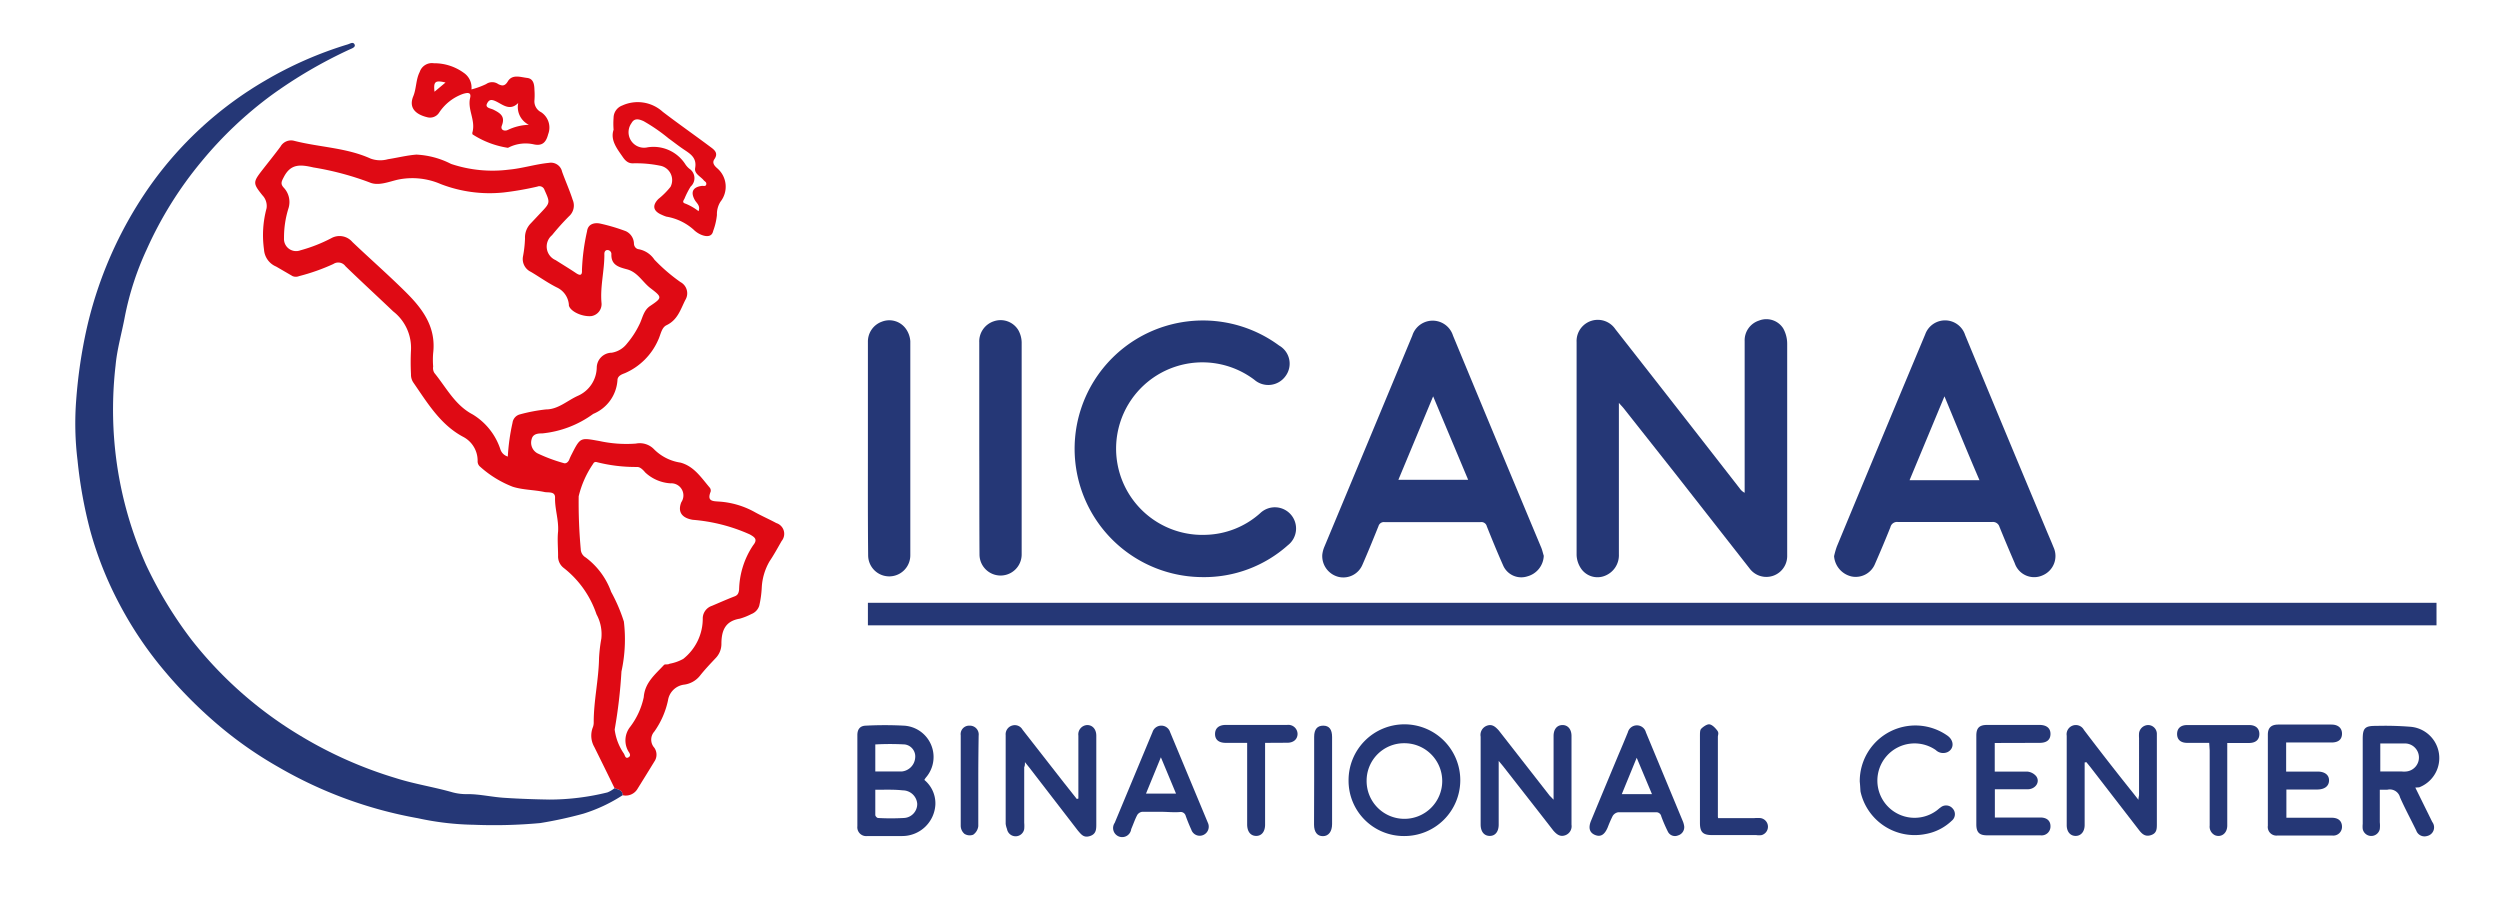 <svg id="Capa_1" data-name="Capa 1" xmlns="http://www.w3.org/2000/svg" viewBox="0 0 206.33 75.4"><defs><style>.cls-1{fill:#df0a14;}.cls-2{fill:#253776;}</style></defs><path class="cls-1" d="M50.72,65.05c-.55-1.13-1.11-2.27-1.67-3.4A1.88,1.88,0,0,1,48.94,60a1.13,1.13,0,0,0,.06-.41c0-1.77.41-3.5.44-5.27a12.77,12.77,0,0,1,.19-1.62,3.42,3.42,0,0,0-.4-2,8.16,8.16,0,0,0-2.71-3.83,1.19,1.19,0,0,1-.46-1c0-.67-.07-1.35,0-2,.06-1-.28-1.86-.25-2.82,0-.51-.56-.38-.86-.44-.87-.19-1.8-.17-2.64-.44a8.71,8.71,0,0,1-2.67-1.64.57.57,0,0,1-.22-.48,2.22,2.22,0,0,0-1.2-2c-1.88-1-2.95-2.81-4.12-4.5a1.15,1.15,0,0,1-.18-.66,19.45,19.45,0,0,1,0-2,3.81,3.81,0,0,0-1.47-3.19c-1.31-1.25-2.64-2.47-3.94-3.73a.73.73,0,0,0-1-.18,16.69,16.69,0,0,1-2.83,1,.7.7,0,0,1-.53,0L22.79,22a1.63,1.63,0,0,1-1-1.4A8.51,8.51,0,0,1,22,17.19a1.27,1.27,0,0,0-.34-1.07c-.8-1-.79-1.08,0-2.1.5-.64,1-1.26,1.49-1.92a1,1,0,0,1,1.12-.48c2.1.54,4.31.56,6.32,1.47a2.33,2.33,0,0,0,1.43.05c.78-.12,1.56-.32,2.35-.38a7,7,0,0,1,2.86.77A10.76,10.76,0,0,0,42,14c1.1-.1,2.19-.45,3.31-.56a.94.94,0,0,1,1.08.73c.28.78.62,1.53.87,2.31a1.19,1.19,0,0,1-.31,1.38,20.48,20.48,0,0,0-1.39,1.55,1.22,1.22,0,0,0,.3,2.06c.56.36,1.13.7,1.68,1.07.34.23.52.19.49-.25a17.32,17.32,0,0,1,.42-3.2c.07-.6.6-.75,1.12-.63a15.48,15.48,0,0,1,2.08.62,1.16,1.16,0,0,1,.67,1c0,.28.19.47.4.49a2,2,0,0,1,1.29.86,14.5,14.5,0,0,0,2.15,1.85,1.05,1.05,0,0,1,.4,1.48c-.4.79-.63,1.64-1.55,2.08-.42.2-.48.79-.69,1.22a5.3,5.3,0,0,1-2.75,2.74c-.27.1-.61.23-.61.59a3.24,3.24,0,0,1-2,2.77,8.56,8.56,0,0,1-4.2,1.61c-.28,0-.77,0-.88.47a1,1,0,0,0,.47,1.17,13.2,13.2,0,0,0,2.17.81c.18.07.36-.07.45-.26a4.52,4.52,0,0,1,.23-.5c.71-1.41.73-1.33,2.28-1.06a10.41,10.41,0,0,0,3,.21A1.64,1.64,0,0,1,54,37.1a3.88,3.88,0,0,0,2.16,1.08c1.12.3,1.72,1.25,2.42,2.07a.39.39,0,0,1,.07.33c-.33.82.2.78.76.82a7,7,0,0,1,2.82.83c.6.34,1.23.61,1.84.94a.93.93,0,0,1,.44,1.48c-.32.56-.63,1.13-1,1.68a4.8,4.8,0,0,0-.64,2.15A8.45,8.45,0,0,1,62.66,50a1.09,1.09,0,0,1-.65.68,5.09,5.09,0,0,1-.95.38c-1.22.2-1.52,1-1.52,2.09a1.68,1.68,0,0,1-.49,1.18c-.44.47-.89.94-1.29,1.45a2,2,0,0,1-1.34.73,1.54,1.54,0,0,0-1.29,1.3A6.91,6.91,0,0,1,54,60.38a1,1,0,0,0,0,1.33,1,1,0,0,1,0,1.15c-.45.74-.91,1.48-1.37,2.22a1.13,1.13,0,0,1-1.25.55C51.38,65.19,51,65.17,50.72,65.05ZM41.91,37.68a17.2,17.2,0,0,1,.39-2.79.82.82,0,0,1,.61-.69,13.69,13.69,0,0,1,2.16-.41c1,0,1.76-.74,2.64-1.13a2.6,2.6,0,0,0,1.54-2.32,1.25,1.25,0,0,1,1.24-1.23,2,2,0,0,0,1.26-.76,7.25,7.25,0,0,0,1-1.53c.28-.53.34-1.19.91-1.57,1-.67,1-.72.06-1.44-.68-.5-1.08-1.36-2-1.59-.68-.18-1.3-.36-1.26-1.26a.33.33,0,0,0-.38-.32c-.19.05-.21.23-.2.4,0,1.31-.35,2.6-.24,3.92a1,1,0,0,1-.85,1.13c-.77.06-1.72-.39-1.84-.88v-.07a1.72,1.72,0,0,0-1-1.42c-.74-.37-1.42-.86-2.13-1.28a1.17,1.17,0,0,1-.66-1.26,9.57,9.57,0,0,0,.17-1.5,1.66,1.66,0,0,1,.48-1.25l.81-.86c.8-.84.79-.84.32-1.89a.44.44,0,0,0-.59-.28,25,25,0,0,1-2.83.49,11.17,11.17,0,0,1-5.15-.7,5.88,5.88,0,0,0-3.5-.37c-.77.17-1.64.56-2.38.23a24.25,24.25,0,0,0-4.62-1.23c-1.05-.24-1.87-.34-2.45.8-.19.36-.29.56,0,.87a1.73,1.73,0,0,1,.38,1.73,8.06,8.06,0,0,0-.36,2.44,1,1,0,0,0,1.35,1,12.68,12.68,0,0,0,2.55-1,1.39,1.39,0,0,1,1.74.31c1.46,1.39,3,2.74,4.41,4.14S36,27,35.75,29.14a6.86,6.86,0,0,0,0,1.11.76.76,0,0,0,.1.53c1,1.23,1.7,2.66,3.17,3.43a5.3,5.3,0,0,1,2.28,2.88A.9.9,0,0,0,41.91,37.68Zm8.82,22.53a4.49,4.49,0,0,0,.77,2c.08.15.12.43.36.3s.12-.33,0-.5A1.8,1.8,0,0,1,52,60a6.13,6.13,0,0,0,1.13-2.46c.09-1.21.95-1.88,1.67-2.66.09-.09.31,0,.46-.1a3.64,3.64,0,0,0,1.13-.4A4.24,4.24,0,0,0,58,51a1.1,1.1,0,0,1,.76-1c.61-.26,1.22-.53,1.84-.77.29-.1.36-.27.4-.56A6.84,6.84,0,0,1,62.16,45c.4-.49.12-.67-.29-.9a14.29,14.29,0,0,0-4.7-1.2c-.89-.15-1.26-.65-.94-1.45a1,1,0,0,0-.89-1.56A3.35,3.35,0,0,1,53.26,39c-.18-.21-.41-.46-.67-.46a13,13,0,0,1-3.34-.4.23.23,0,0,0-.29.13,8,8,0,0,0-1.2,2.69,42.48,42.48,0,0,0,.17,4.36.82.82,0,0,0,.41.69,6.12,6.12,0,0,1,2.1,2.84,13.69,13.69,0,0,1,1.05,2.45,12.42,12.42,0,0,1-.2,4.12A41.27,41.27,0,0,1,50.73,60.21Z"/><path class="cls-2" d="M50.72,65.05c.29.12.66.14.67.58a13.08,13.08,0,0,1-3.23,1.52,33.57,33.57,0,0,1-3.58.78,41.69,41.69,0,0,1-5.47.14,23.31,23.31,0,0,1-4.62-.54A35.16,35.16,0,0,1,23,63.32a32.36,32.36,0,0,1-4.89-3.4,37.36,37.36,0,0,1-4.53-4.54,30.73,30.73,0,0,1-3.73-5.54,29.57,29.57,0,0,1-2.39-6A37.23,37.23,0,0,1,6.4,38a25.08,25.08,0,0,1-.11-5,40.76,40.76,0,0,1,.87-5.9,33.25,33.25,0,0,1,5-11.44,30.3,30.3,0,0,1,9.71-9,31.48,31.48,0,0,1,6.84-3c.19-.06.43-.23.55,0s-.22.34-.4.42a38.47,38.47,0,0,0-6.42,3.75,32.2,32.2,0,0,0-5.81,5.5,31.38,31.38,0,0,0-4.51,7.23,24.22,24.22,0,0,0-1.82,5.59c-.25,1.34-.64,2.67-.76,4A31.91,31.91,0,0,0,9.49,37a31.37,31.37,0,0,0,2.56,9.61,34,34,0,0,0,3.77,6.21,32.84,32.84,0,0,0,9,7.92,34.28,34.28,0,0,0,7.85,3.48c1.54.49,3.13.73,4.67,1.17a4.39,4.39,0,0,0,1.28.15c1,0,2,.25,3.08.31,1.23.08,2.45.12,3.67.14a20.08,20.08,0,0,0,4.76-.59A2.2,2.2,0,0,0,50.72,65.05Z"/><path class="cls-1" d="M50.64,10.71a6.6,6.6,0,0,1,0-1,1.09,1.09,0,0,1,.71-1,3.07,3.07,0,0,1,3.35.52c1.31,1,2.64,1.93,3.95,2.91.33.24.65.51.31,1-.21.3,0,.55.26.77a2,2,0,0,1,.24,2.74,1.92,1.92,0,0,0-.29,1.09,5.29,5.29,0,0,1-.31,1.32c-.11.54-.62.47-1,.31a2,2,0,0,1-.63-.43A4.5,4.5,0,0,0,55,17.88a3,3,0,0,1-.38-.15c-.71-.3-.82-.76-.28-1.31a6.36,6.36,0,0,0,1-1,1.21,1.21,0,0,0-.89-1.75,9.88,9.88,0,0,0-2.24-.19c-.41,0-.64-.27-.83-.55C50.9,12.24,50.36,11.55,50.64,10.71Zm7,6.75c.2-.47-.14-.68-.29-.94-.38-.67-.17-1.09.6-1.18.13,0,.31.06.34-.13s-.13-.23-.21-.33c-.26-.32-.79-.54-.71-1,.17-.93-.49-1.23-1.06-1.63-.38-.26-.74-.55-1.12-.82A14.32,14.32,0,0,0,53.12,10c-.34-.15-.75-.3-1,.16a1.28,1.28,0,0,0,1.32,2,3.12,3.12,0,0,1,3.13,1.41,1.63,1.63,0,0,0,.33.36A.93.93,0,0,1,57,15.4a6.89,6.89,0,0,0-.51,1c-.1.18-.21.32.09.41A4.4,4.4,0,0,1,57.69,17.46Z"/><path class="cls-1" d="M38.91,7.38a6.64,6.64,0,0,0,1.21-.44.87.87,0,0,1,1,0c.3.15.54.2.79-.22.37-.62,1.06-.35,1.59-.29s.6.53.61,1a5.73,5.73,0,0,1,0,.83,1,1,0,0,0,.55,1,1.52,1.52,0,0,1,.58,1.82c-.18.71-.52,1-1.25.82a3.12,3.12,0,0,0-1.88.21l-.19.09A7.42,7.42,0,0,1,39,11.09a.28.28,0,0,1,0-.2c.25-1-.43-1.85-.2-2.81.13-.53-.3-.41-.56-.34a3.94,3.94,0,0,0-2,1.56.89.89,0,0,1-1,.37c-.89-.22-1.54-.74-1.13-1.73.26-.63.21-1.38.53-2a1.06,1.06,0,0,1,1.17-.72A4.14,4.14,0,0,1,38.26,6,1.47,1.47,0,0,1,38.91,7.38ZM42.77,8.5c-.63.63-1.17.22-1.67-.05s-.71-.28-.9.09.3.4.52.51c.55.28,1,.54.7,1.31-.15.38.24.5.5.36a4.35,4.35,0,0,1,1.73-.42A1.63,1.63,0,0,1,42.77,8.5Zm-6-1.69c-.87-.21-1-.07-.91.76Z"/><path class="cls-2" d="M201.09,49.75v1.86H71.63V49.75Z"/><path class="cls-2" d="M133.61,33.25v12.5a1.82,1.82,0,0,1-1.15,1.77,1.64,1.64,0,0,1-1.94-.55,2.13,2.13,0,0,1-.4-1.16q0-8.79,0-17.58a1.75,1.75,0,0,1,3.2-1.06q5.15,6.57,10.27,13.15a1.09,1.09,0,0,0,.4.35v-.52c0-4,0-8,0-12a1.71,1.71,0,0,1,1.18-1.69,1.65,1.65,0,0,1,2,.64,2.6,2.6,0,0,1,.33,1.28c0,5.63,0,11.26,0,16.88,0,.22,0,.44,0,.66a1.72,1.72,0,0,1-3.1,1l-6.14-7.84L134,33.69C133.9,33.57,133.79,33.46,133.61,33.25Z"/><path class="cls-2" d="M127.41,45.87a1.83,1.83,0,0,1-1.36,1.7,1.63,1.63,0,0,1-2-.92c-.47-1.06-.91-2.13-1.34-3.21a.46.46,0,0,0-.51-.35h-7.94a.46.46,0,0,0-.49.33c-.43,1.07-.87,2.15-1.33,3.2a1.71,1.71,0,0,1-1.93,1,1.77,1.77,0,0,1-1.38-1.83,2.36,2.36,0,0,1,.18-.68q3.63-8.7,7.25-17.41a1.76,1.76,0,0,1,3.36,0q3.61,8.72,7.25,17.42C127.28,45.36,127.33,45.62,127.41,45.87Zm-12-6.27h5.76l-2.89-6.89Z"/><path class="cls-2" d="M151.37,45.9a6.73,6.73,0,0,1,.23-.8q3.63-8.76,7.29-17.5a1.74,1.74,0,0,1,3.3.06q3.31,8,6.62,15.9c.22.54.46,1.07.67,1.6a1.73,1.73,0,0,1-.89,2.32,1.69,1.69,0,0,1-2.31-1q-.65-1.5-1.26-3a.56.56,0,0,0-.59-.4q-3.9,0-7.8,0a.56.56,0,0,0-.61.43c-.4,1-.82,2-1.26,3a1.72,1.72,0,0,1-1.93,1.07A1.86,1.86,0,0,1,151.37,45.9Zm12-6.27c-1-2.32-1.91-4.56-2.89-6.92l-2.88,6.92Z"/><path class="cls-2" d="M99.23,47.63a10.59,10.59,0,1,1,6.34-19.11,1.72,1.72,0,0,1,.52,2.53,1.75,1.75,0,0,1-2.57.29,7.12,7.12,0,1,0-4,12.8A7,7,0,0,0,104,42.36,1.75,1.75,0,1,1,106.29,45,10.37,10.37,0,0,1,99.23,47.63Z"/><path class="cls-2" d="M80.82,37q0-4.38,0-8.74a1.75,1.75,0,0,1,1.22-1.75,1.71,1.71,0,0,1,2,.73,2.17,2.17,0,0,1,.28,1c0,5.84,0,11.68,0,17.52a1.74,1.74,0,1,1-3.48,0C80.82,42.87,80.83,40,80.82,37Z"/><path class="cls-2" d="M71.63,37.05V28.22a1.74,1.74,0,0,1,1.15-1.67,1.68,1.68,0,0,1,2,.61,2,2,0,0,1,.35,1c0,5.89,0,11.78,0,17.67a1.74,1.74,0,1,1-3.48,0C71.62,42.91,71.63,40,71.63,37.05Z"/><path class="cls-2" d="M76.29,64.37a2.51,2.51,0,0,1,.91,2A2.74,2.74,0,0,1,74.45,69c-1,0-1.91,0-2.87,0a.73.73,0,0,1-.82-.81c0-2.51,0-5,0-7.52,0-.49.23-.77.7-.78a29.88,29.88,0,0,1,3.14,0,2.59,2.59,0,0,1,1.81,4.29A1.11,1.11,0,0,0,76.29,64.37Zm-4.05.81c0,.74,0,1.42,0,2.1a.35.35,0,0,0,.21.23,19.24,19.24,0,0,0,2.15,0,1.15,1.15,0,0,0,1.1-1.18,1.2,1.2,0,0,0-1.19-1.1C73.79,65.15,73.05,65.18,72.24,65.18Zm0-1.51c.76,0,1.48,0,2.2,0a1.23,1.23,0,0,0,1.09-1.11,1,1,0,0,0-.86-1.12,21.85,21.85,0,0,0-2.43,0Z"/><path class="cls-2" d="M128.22,66c0-.25,0-.4,0-.55V60.74c0-.56.29-.9.74-.9s.74.36.74.9c0,2.44,0,4.89,0,7.33a.79.79,0,0,1-.5.86c-.43.16-.71-.05-1-.38-1.38-1.78-2.77-3.55-4.16-5.33l-.35-.42c0,.26,0,.41,0,.56v4.7c0,.58-.29.94-.75.93s-.74-.36-.74-.95V60.8a.81.81,0,0,1,.5-.9c.44-.17.71.07,1,.39l4.19,5.37Z"/><path class="cls-2" d="M172.05,62.93v5.16c0,.54-.3.9-.74.9s-.74-.34-.74-.89q0-3.69,0-7.38a.76.76,0,0,1,1.42-.48q2,2.64,4.1,5.26l.4.51c0-.2.05-.31.05-.42V60.93a3,3,0,0,1,0-.42.77.77,0,0,1,.78-.67.73.73,0,0,1,.69.75c0,1,0,1.94,0,2.91V68c0,.4,0,.76-.47.92s-.74-.07-1-.41q-2-2.59-4-5.18l-.35-.43Z"/><path class="cls-2" d="M89,65.91v-5.2a.77.77,0,0,1,.73-.87c.44,0,.75.35.75.88V68c0,.43,0,.83-.52,1s-.72-.13-1-.45l-4-5.19-.37-.46c0,.19,0,.3-.06.41V67.9a3,3,0,0,1,0,.52.72.72,0,0,1-1.42,0A1.93,1.93,0,0,1,83,68V60.67a.75.75,0,0,1,.54-.79.73.73,0,0,1,.85.34l3.38,4.33,1.1,1.39Z"/><path class="cls-2" d="M111.3,64.42A4.61,4.61,0,1,1,115.88,69,4.56,4.56,0,0,1,111.3,64.42Zm1.49,0a3.12,3.12,0,1,0,3.12-3.08A3.09,3.09,0,0,0,112.79,64.39Z"/><path class="cls-2" d="M199.34,65l1.4,2.84A.73.73,0,0,1,200.3,69a.72.72,0,0,1-.88-.45c-.44-.91-.93-1.81-1.34-2.74a.87.87,0,0,0-1.06-.63c-.18,0-.37,0-.61,0v2.68a2.6,2.6,0,0,1,0,.56.72.72,0,0,1-1.41,0,2,2,0,0,1,0-.42v-7c0-.91.18-1.1,1.11-1.09a26.36,26.36,0,0,1,2.81.07,2.59,2.59,0,0,1,.74,5Zm-2.89-1.33h1.75a1.93,1.93,0,0,0,.42,0,1.16,1.16,0,0,0-.08-2.31c-.68,0-1.37,0-2.09,0Z"/><path class="cls-2" d="M188.68,61.31v2.37h2.6c.59,0,.95.28.94.74s-.36.73-.95.74H188.7v2.33l.5,0h3.24c.55,0,.84.27.85.73a.72.72,0,0,1-.79.74q-2.28,0-4.56,0a.71.71,0,0,1-.77-.81q0-3.75,0-7.52c0-.56.27-.82.84-.83h4.41c.56,0,.88.3.87.77s-.31.71-.87.71h-3.74Z"/><path class="cls-2" d="M164.63,61.32v2.36c.91,0,1.8,0,2.68,0a1.09,1.09,0,0,1,.74.38c.35.47-.05,1.07-.69,1.08-.89,0-1.78,0-2.72,0v2.33l.51,0h3.24c.54,0,.84.27.84.72a.73.73,0,0,1-.83.75c-1.48,0-3,0-4.42,0-.63,0-.87-.26-.87-.9V60.71c0-.63.25-.88.89-.88h4.32c.6,0,.92.28.91.76s-.32.72-.9.72Z"/><path class="cls-2" d="M95.81,67c-.51,0-1,0-1.55,0a.58.58,0,0,0-.4.26c-.2.38-.33.78-.5,1.17A.75.75,0,1,1,92,67.91l3.12-7.49a.76.76,0,0,1,1.45,0l3.12,7.49a.75.75,0,0,1-.37,1,.73.73,0,0,1-1-.44c-.17-.37-.32-.74-.46-1.13a.43.43,0,0,0-.49-.32C96.85,67.06,96.33,67,95.81,67Zm0-4.5-1.23,3h2.48Z"/><path class="cls-2" d="M139,68.19a.71.71,0,0,1-.51.76.65.65,0,0,1-.84-.32,12.4,12.4,0,0,1-.54-1.25.42.42,0,0,0-.47-.34c-1,0-2.07,0-3.1,0a.66.66,0,0,0-.44.3,9.88,9.88,0,0,0-.41.94c-.26.62-.59.82-1.05.63s-.57-.6-.32-1.19q1.13-2.73,2.27-5.46c.26-.6.51-1.21.76-1.82a.77.77,0,0,1,1.49,0l3.06,7.37A1.76,1.76,0,0,1,139,68.19Zm-2.66-2.65-1.26-3-1.23,3Z"/><path class="cls-2" d="M153.49,64.52a4.59,4.59,0,0,1,7.2-3.83c.59.39.61,1.08.07,1.37a.88.88,0,0,1-1-.16,3.07,3.07,0,1,0,.07,5c.11-.08.21-.18.33-.26a.71.71,0,0,1,1,.09.69.69,0,0,1-.07,1,4.19,4.19,0,0,1-2.15,1.1,4.58,4.58,0,0,1-5.39-3.51C153.53,65.08,153.52,64.75,153.49,64.52Z"/><path class="cls-2" d="M182.33,61.31h-1.81c-.55,0-.84-.27-.84-.73s.29-.74.83-.74h5.12c.54,0,.84.28.84.74s-.29.73-.83.74h-1.82v.56c0,2.09,0,4.17,0,6.25,0,.66-.5,1-1,.81a.79.79,0,0,1-.45-.81c0-2.06,0-4.13,0-6.2Z"/><path class="cls-2" d="M104.41,61.31v6.75c0,.59-.3.94-.75.93s-.73-.36-.73-.95c0-2.05,0-4.11,0-6.16v-.57h-1.76c-.58,0-.89-.26-.89-.73s.31-.75.88-.75h5.07a.76.76,0,0,1,.86.73c0,.44-.32.74-.84.74Z"/><path class="cls-2" d="M141.8,67.52h3a2.9,2.9,0,0,1,.51,0,.72.72,0,0,1,.09,1.4,1.44,1.44,0,0,1-.46,0H141.3c-.75,0-1-.24-1-1q0-3.6,0-7.18c0-.19,0-.44.07-.55s.47-.43.7-.41.48.28.65.5.06.36.06.54v6.6Z"/><path class="cls-2" d="M80.74,64.42c0,1.25,0,2.51,0,3.76a1,1,0,0,1-.42.71.81.81,0,0,1-.72-.07.89.89,0,0,1-.31-.67q0-3.72,0-7.46a.7.7,0,0,1,.72-.8.73.73,0,0,1,.76.82C80.75,62,80.74,63.18,80.74,64.42Z"/><path class="cls-2" d="M108.46,64.47V60.81c0-.62.26-.92.75-.92s.73.31.73.94c0,2.39,0,4.79,0,7.18,0,.62-.29,1-.76,1s-.73-.35-.73-.95Z"/></svg>